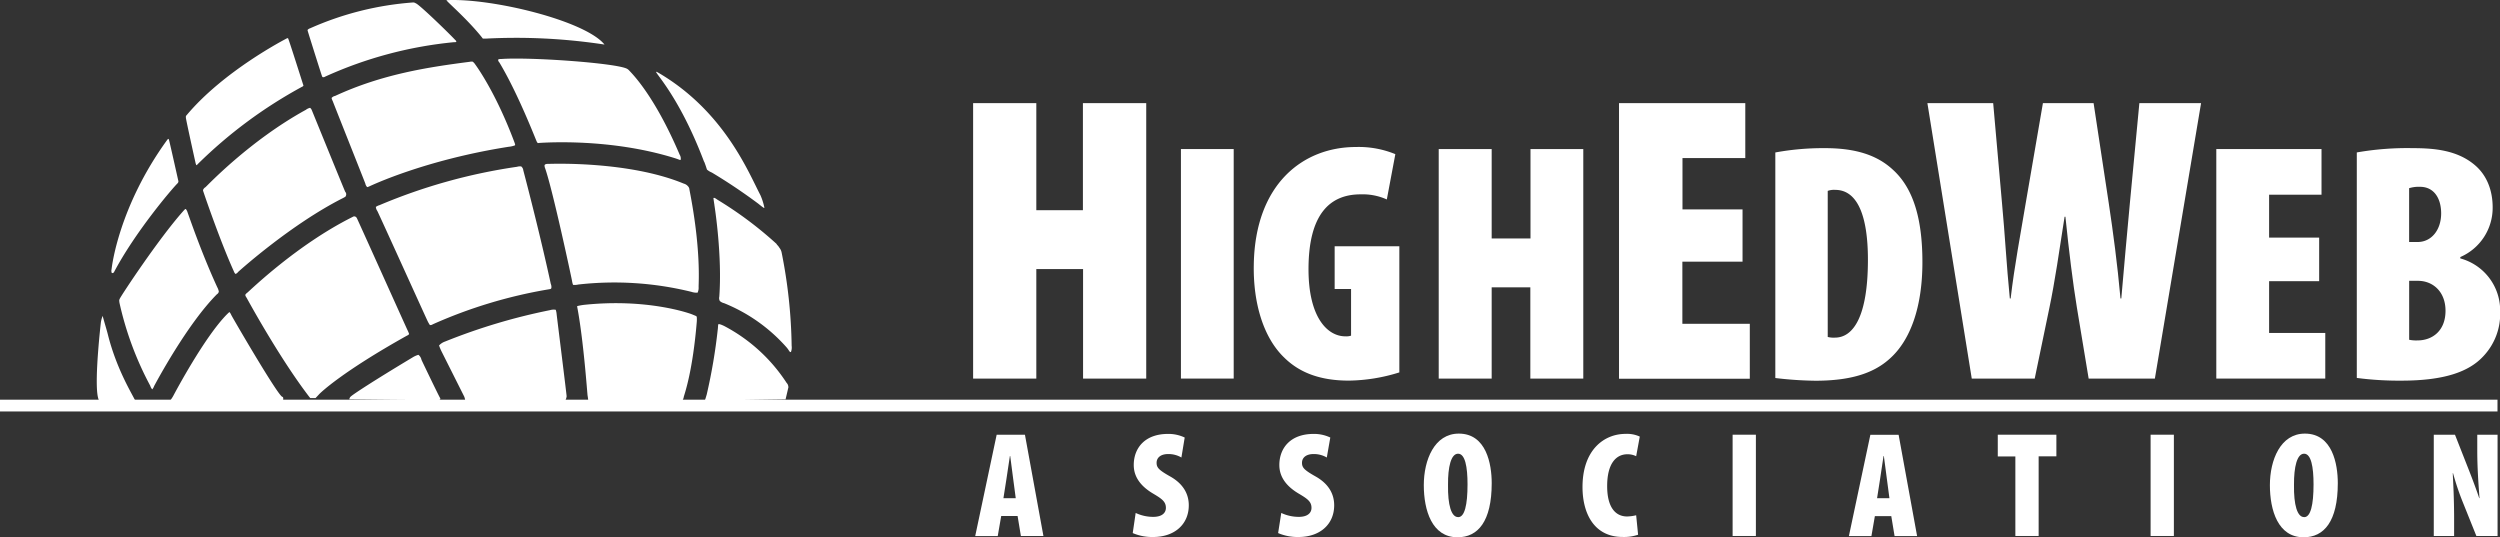 <svg class="heweb-logo" xmlns="http://www.w3.org/2000/svg" viewBox="0 0 636.87 136.87"><rect x="0" y="0" width="636.87" height="136.87" fill="#333333" stroke="none"/><defs><style>path { fill: #fff; }</style></defs><title>highedweb-association-wide</title>
    <path id="globe" fill="#FFFFFF" class="globe-mark" d="M122.56,9.52c-4-4.9-9.15-9.2-8.8-9.22C125.25-.28,149.09,5.52,154,11.61a149.23,149.23,0,0,0-30.31-1.51l-0.68,0Zm-16.43-8.3c-0.31-.2,0,0-0.34-0.19a1.09,1.09,0,0,0-.61-0.14A78.44,78.44,0,0,0,79,7.47a1.48,1.48,0,0,0-.6.36c-0.06.1-.06,0.06,0,0.34,0.35,1.18,3.47,11.1,3.6,11.39a0.57,0.57,0,0,0,.19.34,0.67,0.67,0,0,0,.6-0.1A103.24,103.24,0,0,1,115.71,11a0.73,0.73,0,0,0,.55-0.1,0.73,0.73,0,0,0-.31-0.47C114.43,8.79,107.64,2.2,106.13,1.21ZM73,10.07c-0.31.18-16,8.23-25.48,19.56a0.43,0.43,0,0,0-.17.31c0,0.07,0-.12,0,0.29s2.31,10.85,2.41,11.28a3.41,3.41,0,0,0,.24.79c0,0.1.19,0,.38-0.24A118,118,0,0,1,76.94,22.37a0.68,0.68,0,0,0,.36-0.29,0.77,0.77,0,0,0-.08-0.28c-0.24-.74-3.38-10.66-3.75-11.57-0.15-.36-0.06-0.18-0.13-0.23S73.17,10,73,10.07ZM42.6,35.89C30.18,53,28.47,68.35,28.43,68.82a1.54,1.54,0,0,0,.06,1,0.51,0.51,0,0,0,.57-0.27C34.46,59.35,43.72,48.47,45.19,47a0.77,0.77,0,0,0,.21-0.3,0.62,0.62,0,0,0,0-.48C45.28,45.67,43.34,37,43.08,36,43,35.8,43,35.64,42.91,35.64A0.59,0.59,0,0,0,42.6,35.89Zm85-20.59a1.11,1.11,0,0,0-.71.15,1,1,0,0,0,.31.7c4.83,8.05,9.28,19.69,9.53,20.17a1.2,1.2,0,0,0,.23.34c0.06,0.08,0,.06.57,0,1.3-.06,18-1.24,34.44,3.91,1.17,0.37,1.28.54,1.43,0.39a1.81,1.81,0,0,0-.26-1.3c-6.49-15.25-12.23-20.75-12.94-21.53a2.48,2.48,0,0,0-.38-0.3C157.5,16.36,135,14.73,127.55,15.3Zm51.8,26.16c0.46,1.21.46,1.31,0.7,2a4.44,4.44,0,0,0,1.25.76,141.65,141.65,0,0,1,11.81,7.92c1,0.8,1.59,1.3,1.56,1a15.34,15.34,0,0,0-1-3.15c-3-5.72-9.12-21.15-25.66-31C164.5,16.88,172,22,179.36,41.46ZM119.69,16C109,17.38,97.37,19.15,85.36,24.7a1.54,1.54,0,0,0-.89.52,3,3,0,0,0,.3.81c0.14,0.42,8.06,20.34,8.3,21a1.7,1.7,0,0,0,.43.85c0.1,0.06.08,0.08,0.6-.15S108.25,41,129.59,37.65a6,6,0,0,0,1.56-.35c0.16-.08.05-0.37-0.13-0.87-4.74-12.64-9.61-19.28-10-19.82a2.33,2.33,0,0,0-.61-0.64A1.75,1.75,0,0,0,119.69,16ZM79,27.73a2.62,2.62,0,0,0-1.07.5C63.55,36.13,52.79,47.58,52.34,47.95a1.4,1.4,0,0,0-.63.75,3.79,3.79,0,0,0,.19.65c0.49,1.49,4.41,12.85,7.66,20a1.72,1.72,0,0,0,.43.7,1.32,1.32,0,0,0,.65-0.49c0.81-.75,13.69-12.24,26.71-18.83,0.76-.39.68-0.39,0.78-0.62a0.94,0.94,0,0,0-.19-1c-0.33-.7-8.33-20.36-8.51-20.79A1.45,1.45,0,0,0,79,27.73ZM47.36,53.53c-0.16-.05-0.18-0.06-0.8.64-6.39,7.24-15.65,21.34-16,22.1a1.37,1.37,0,0,0-.19.5,4.39,4.39,0,0,0,.1.79,82.17,82.17,0,0,0,7.82,21,2.09,2.09,0,0,0,.5.89,2.82,2.82,0,0,0,.48-0.86c0.41-.74,8.33-15.67,16-23.38a0.93,0.93,0,0,0,.47-0.7,3.6,3.6,0,0,0-.39-1.07C51.17,64.35,48,54.89,47.79,54.39A2.52,2.52,0,0,0,47.36,53.53ZM24.89,101.16c0.29,1.6.75,1.4,0.75,1.4s9.06,0.34,8.83-.19c-0.65-1.49-4.76-7.95-7-16.93-0.24-1-1.14-3.93-1.31-4.71a7,7,0,0,0-.46,1.64S24.05,96.55,24.89,101.16Zm33.6-21.38c-0.06,0-.06-0.05-0.61.49C52.16,86,44.62,100.2,44.16,101.07s-1,1.33-.61,1.33l28.53,0s0.26-1-.16-1.05c-1.12-.27-12.77-20.33-13-20.84S58.49,79.79,58.49,79.79Zm4.3-3.73s8,14.77,15.69,24.91c0.29,0.38.55,0.7,0.55,0.7l1.36,0s0.6-.63.94-1,5.78-5.65,22.4-14.93a0.86,0.86,0,0,0,.49-0.39,8.13,8.13,0,0,0-.42-1c-0.23-.45-12.74-28.27-12.92-28.57a0.94,0.94,0,0,0-.42-0.36,0.74,0.74,0,0,0-.62.11C75.62,62.62,63.78,74.19,63,74.82a1.72,1.72,0,0,0-.52.56A1.54,1.54,0,0,0,62.79,76.06Zm70-33.39a2.63,2.63,0,0,0-1.08.09,142.18,142.18,0,0,0-35.05,9.78,2.81,2.81,0,0,0-.91.44A2,2,0,0,0,96.12,54c0.72,1.43,12.66,27.8,12.85,28.14a7.93,7.93,0,0,0,.54.92,1,1,0,0,0,.73-0.18A121.87,121.87,0,0,1,139.58,74c0.79-.13.77-0.12,0.88-0.37a2,2,0,0,0-.15-1.05c-2.37-11-5.7-24-7-28.92A1.46,1.46,0,0,0,132.79,42.67Zm6.1,0.52c2,5.8,6.71,27.91,6.84,28.65a4.18,4.18,0,0,0,.26,1,4.16,4.16,0,0,0,1.34-.09,82.12,82.12,0,0,1,28.78,1.86,4.36,4.36,0,0,0,1.6.22,3,3,0,0,0,.26-1.47c0-1.39.61-9.78-2.34-24.8a1.26,1.26,0,0,0-.35-0.82,2.11,2.11,0,0,0-1.08-.69C160.27,41.28,140.8,42,140.06,42s-1.17,0-1.34.35A2,2,0,0,0,138.89,43.19Zm43.1,9.3c0.17,1.08,2,13.07,1.25,23.37a1.53,1.53,0,0,0,.13,1.08,2.34,2.34,0,0,0,1.08.56,42.44,42.44,0,0,1,15.88,11.21c0.7,0.77.82,1.42,1.17,1.21a3.23,3.23,0,0,0,.17-1.56,129.23,129.23,0,0,0-2.55-23.75,2.78,2.78,0,0,0-.56-1.21c-0.39-.65-0.61-0.69-0.74-1A96.93,96.93,0,0,0,183,51.28c-0.53-.31-1-0.78-1.25-0.56C181.74,50.72,181.84,51.5,182,52.49Zm0.86,31.68a140.4,140.4,0,0,1-2.81,16.58c-0.17.61-.48,1.56-0.48,1.56l20.56-.3s0.35-1.47.61-2.6,0.09-.3.09-0.69a1.52,1.52,0,0,0-.43-0.91,42.6,42.6,0,0,0-15.92-14.5c-1-.48-1.39-0.52-1.47-0.43S182.9,83.78,182.86,84.17ZM177.5,81c-0.09-.26-0.23-0.24-1.08-0.61s-11.68-4.15-27.65-2.47a14.11,14.11,0,0,0-1.65.3c-0.15,0-.09.14,0.09,1.12,1.51,8.48,2.4,21.21,2.47,21.64,0.13,0.78.17,1.25,0.17,1.25l23.93,0.17a2.78,2.78,0,0,0,.43-1.13c0.34-1.12,2.29-6.88,3.29-19A7.57,7.57,0,0,0,177.5,81Zm-35.92-1.82a3.2,3.2,0,0,0-1.47.09,151.24,151.24,0,0,0-26.74,8,3.65,3.65,0,0,0-1.52,1,12.92,12.92,0,0,0,.61,1.47l5.8,11.55a3.72,3.72,0,0,1,.26,1.17L144,102.3a3,3,0,0,0,.35-1.08c0-.43-2.55-20.79-2.55-20.95A5,5,0,0,0,141.58,79.19Zm-35,11.47a5.88,5.88,0,0,0-1.52.69c-10.14,6.08-15.19,9.43-15.67,9.91A1,1,0,0,0,89,102s22.89,0.3,23,.13,0.3-.15.09-0.52c-0.48-.82-4.5-9.2-4.72-9.69A2.17,2.17,0,0,0,106.61,90.66Z" transform="translate(0 -0.26)"/>
    <path id="lines" fill="#FFFFFF" class="logo-lines" d="M636.23,102.08H0v3H636.23v-3Z" transform="translate(0 -0.26)"/>
    <g id="association">
        <path fill="#FFFFFF" class="letter-a" d="M255.05,131.74l-0.88,5.09h-5.74L253.9,111h7.2l4.71,25.8h-5.74l-0.84-5.09h-4.17Zm3.71-4.56-0.65-4.9c-0.19-1.45-.54-4.25-0.76-5.86h-0.08c-0.27,1.61-.65,4.48-0.88,5.86l-0.77,4.9h3.14Z" transform="translate(0 -0.26)"/>
        <path fill="#FFFFFF" class="letter-s" d="M289.31,130.93a10.41,10.41,0,0,0,4.48,1c2.22,0,3.22-1,3.22-2.3,0-1.61-1.07-2.33-3.33-3.67-4.17-2.49-4.86-5.32-4.86-7.24,0-4.25,2.76-7.92,8.73-7.92a9.61,9.61,0,0,1,4.25.92l-0.84,5.09a6.46,6.46,0,0,0-3.37-.88c-2,0-2.95,1-2.95,2.22s0.54,1.84,3.45,3.48c3.56,2,4.75,4.71,4.75,7.35,0,4.86-3.64,8.08-9.07,8.08a12.57,12.57,0,0,1-5.21-1Z" transform="translate(0 -0.26)"/>
        <path fill="#FFFFFF" class="letter-s" d="M326.4,130.93a10.41,10.41,0,0,0,4.48,1c2.22,0,3.22-1,3.22-2.3,0-1.61-1.07-2.33-3.33-3.67-4.17-2.49-4.86-5.32-4.86-7.24,0-4.25,2.76-7.92,8.73-7.92a9.61,9.61,0,0,1,4.25.92L338,116.81a6.46,6.46,0,0,0-3.37-.88c-2,0-2.95,1-2.95,2.22s0.54,1.84,3.45,3.48c3.56,2,4.75,4.71,4.75,7.35,0,4.86-3.64,8.08-9.07,8.08a12.57,12.57,0,0,1-5.21-1Z" transform="translate(0 -0.26)"/>
        <path fill="#FFFFFF" class="letter-o" d="M371.29,137.13c-6.51,0-8.58-6.89-8.58-13.28s2.68-13.13,8.92-13.13c7,0,8.38,7.73,8.38,12.63,0,9.76-3.52,13.78-8.69,13.78h0Zm0.19-5.13c1.61,0,2.37-3.06,2.37-8.35,0-4.44-.61-7.81-2.41-7.81s-2.6,3.37-2.56,7.92c-0.08,5.17.84,8.23,2.56,8.23h0Z" transform="translate(0 -0.26)"/>
        <path fill="#FFFFFF" class="letter-c" d="M417.3,136.48a11.09,11.09,0,0,1-3.94.57c-7.27,0-10.22-6-10.22-12.71,0-9.53,5.55-13.55,10.95-13.55a7.75,7.75,0,0,1,3.64.69l-0.92,5a4.87,4.87,0,0,0-2.22-.5c-2.91,0-5.17,2.37-5.17,8.12,0,5.4,2.11,7.73,5.09,7.73a10.75,10.75,0,0,0,2.3-.31Z" transform="translate(0 -0.26)"/>
        <path fill="#FFFFFF" class="letter-i" d="M447.31,111v25.8h-5.93V111h5.93Z" transform="translate(0 -0.26)"/>
        <path fill="#FFFFFF" class="letter-a" d="M477.62,131.74l-0.88,5.09H471l5.47-25.8h7.2l4.71,25.8h-5.74l-0.84-5.09h-4.17Zm3.71-4.56-0.65-4.9c-0.19-1.45-.54-4.25-0.77-5.86h-0.08c-0.27,1.61-.65,4.48-0.88,5.86l-0.77,4.9h3.14Z" transform="translate(0 -0.26)"/>
        <path fill="#FFFFFF" class="letter-t" d="M513.41,116.54h-4.48V111h14.93v5.51h-4.52v20.29h-5.93V116.54Z" transform="translate(0 -0.26)"/>
        <path fill="#FFFFFF" class="letter-i" d="M553.79,111v25.8h-5.93V111h5.93Z" transform="translate(0 -0.26)"/>
        <path fill="#FFFFFF" class="letter-o" d="M586.82,137.13c-6.51,0-8.57-6.89-8.57-13.28s2.68-13.13,8.92-13.13c7,0,8.38,7.73,8.38,12.63,0,9.76-3.52,13.78-8.69,13.78h0ZM587,132c1.61,0,2.37-3.06,2.37-8.35,0-4.44-.61-7.81-2.41-7.81s-2.6,3.37-2.57,7.92c-0.08,5.17.84,8.23,2.57,8.23h0Z" transform="translate(0 -0.26)"/>
        <path fill="#FFFFFF" class="letter-n" d="M620,136.83V111h5.4l3.64,9.26c0.65,1.65,1.88,4.9,2.53,6.89h0.08c-0.15-2.11-.57-7.12-0.57-12V111h5.17v25.8h-5.4l-3.49-8.69a65.91,65.91,0,0,1-2.45-7.31h-0.08c0.11,2.22.35,6.51,0.35,11.56v4.44H620Z" transform="translate(0 -0.26)"/>
    </g>
    <g id="highedweb">
        <path fill="#FFFFFF" class="letter-h" d="M264,26.53V53.8h11.87V26.53H292V96.7H275.91V68.8H264V96.7H247.9V26.53H264Z" transform="translate(0 -0.26)"/>
        <path fill="#FFFFFF" class="letter-i" d="M314.28,38.23V96.7H300.84V38.23h13.45Z" transform="translate(0 -0.26)"/>
        <path fill="#FFFFFF" class="letter-g" d="M356.44,95.14a44.47,44.47,0,0,1-12.84,2.08c-7.37,0-12.58-2.08-16.39-5.81-5.38-5.12-8-14-7.81-23.77,0.35-20.65,12.67-29.93,26-29.93a24.52,24.52,0,0,1,10.06,1.82l-2.17,11.54a15,15,0,0,0-6.68-1.3c-7.89,0-13.27,5.12-13.27,19.08,0,12.32,4.86,17.09,9.37,17.09a4,4,0,0,0,1.47-.17V73.89H340V63h16.48V95.14Z" transform="translate(0 -0.26)"/>
        <path fill="#FFFFFF" class="letter-h" d="M380,38.23V61h9.89V38.23h13.45V96.7H389.85V73.45H380V96.7H366.51V38.23H380Z" transform="translate(0 -0.26)"/>
        <path fill="#FFFFFF" class="letter-e" d="M443.88,66.92h-15.3V82.75h17.18v14H412.44V26.53h32.17v14h-16V53.6h15.3V66.92Z" transform="translate(0 -0.26)"/>
        <path fill="#FFFFFF" class="letter-d" d="M452.26,39.1A67.51,67.51,0,0,1,464.92,38c7.9,0,13.36,1.82,17.35,5.55,5.21,4.77,7.46,12.58,7.46,23.51,0,11.19-2.95,20-8.59,24.81-4.07,3.56-9.89,5.38-18.65,5.38a93.2,93.2,0,0,1-10.23-.69V39.1Zm13.36,47a5.94,5.94,0,0,0,1.82.17c4.68,0,8.41-5.38,8.41-19.86,0-10.84-2.52-17.78-8.33-17.78a4.64,4.64,0,0,0-1.91.26V86.12Z" transform="translate(0 -0.26)"/>
        <path fill="#FFFFFF" class="letter-w" d="M502.3,96.7L491,26.53h16.76L510,51.93c0.73,7.7,1.15,15.83,2,24.36h0.21c1-8.54,2.5-16.24,3.85-24.36l4.37-25.4h12.91l3.85,25.4c1.15,7.7,2.19,15.41,3,24.36h0.21c0.73-8.75,1.46-16.24,2.19-24.36L545,26.53h15.72L548.95,96.7H532.08l-3-18.12c-1-6.14-2-14.16-2.92-23.11h-0.21c-1.35,8.75-2.5,16.66-3.85,23.11L518.34,96.7h-16Z" transform="translate(0 -0.26)"/>
        <path fill="#FFFFFF" class="letter-e" d="M590.8,71.89H578.05V85.08h14.31V96.7H564.6V38.23h26.8V49.86H578.05V60.79H590.8v11.1Z" transform="translate(0 -0.26)"/>
        <path fill="#FFFFFF" class="letter-b" d="M600.35,39.1A74.73,74.73,0,0,1,614.66,38c5.46,0,11.19.52,15.61,4.16C633.66,44.91,635,49,635,53.07a13.66,13.66,0,0,1-8.24,12.67v0.35a13.74,13.74,0,0,1,10.15,13.53,15.7,15.7,0,0,1-4.34,11.45c-3.56,3.82-9.72,6.16-20.82,6.16a83,83,0,0,1-11.36-.69V39.1Zm13.36,22.81h2.17c3.56,0,6-3.12,6-7.29,0-3.82-1.82-6.77-5.38-6.77a8.34,8.34,0,0,0-2.78.35V61.92Zm0,24.9a8.76,8.76,0,0,0,2.17.17c3.64,0,7.11-2.34,7.11-7.55,0-4.94-3.29-7.63-7-7.63h-2.26v15Z" transform="translate(0 -0.26)"/>
    </g>
</svg>
